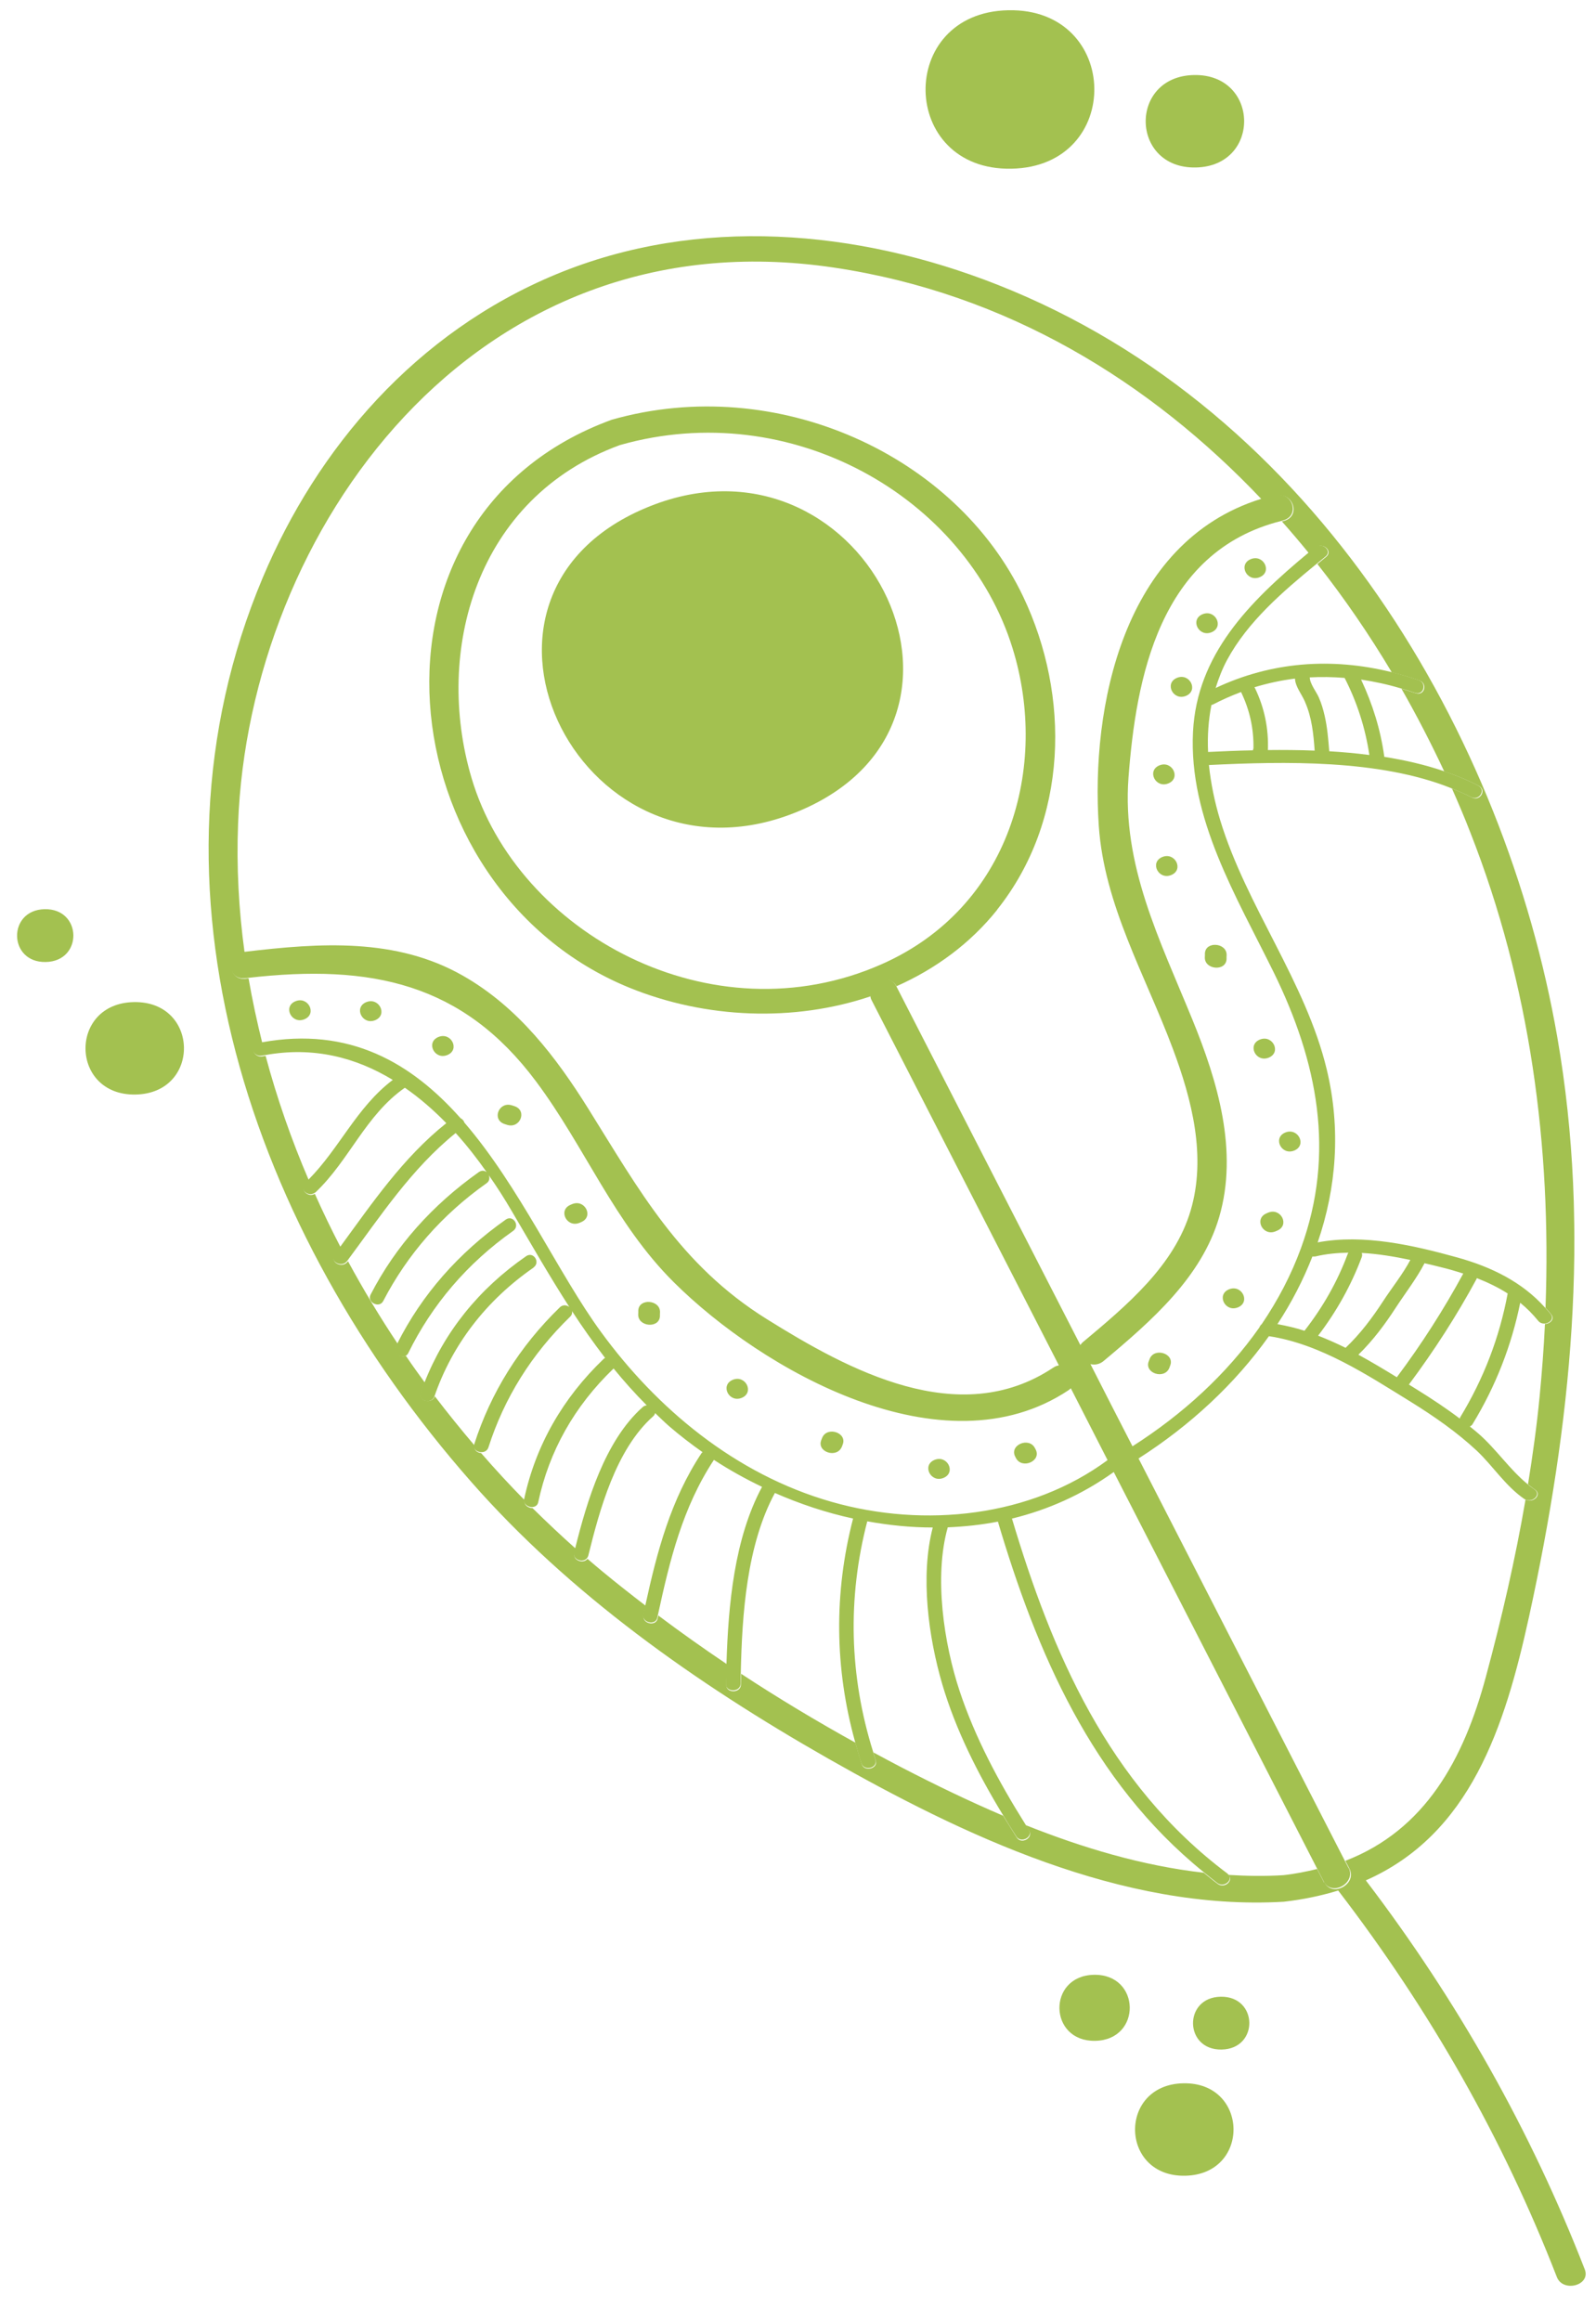 <svg width="152" height="221" viewBox="0 0 152 221" fill="none" xmlns="http://www.w3.org/2000/svg">
<g id="OBJECTS" clip-path="url(#clip0_934_4274)">
<g id="Group">
<path id="Vector" d="M94.952 86.637C101.767 78.093 101.932 66.252 97.454 56.827C91.042 43.337 74.001 35.494 58.26 39.967C32.887 49.239 36.911 84.637 59.918 94.04C67.228 97.022 75.653 97.329 82.929 94.864C82.725 93.598 84.69 92.63 85.38 93.912C89.08 92.27 92.391 89.855 94.966 86.637L94.952 86.637ZM83.967 91.813C67.792 98.962 49.308 88.894 44.909 74.083C41.339 62.036 45.294 47.407 59.041 42.38C75.333 37.745 91.991 47.331 96.438 61.739C99.908 72.945 96.251 86.386 83.967 91.813Z" fill="#A3C150"/>
<path id="Vector_2" d="M130.079 179.051C140.024 174.661 143.313 164.473 145.624 153.938C149.62 135.635 151.536 117.308 148.315 98.764C143.351 70.176 125.512 39.139 94.994 27.11C81.663 21.851 66.534 20.514 53.005 26.103C39.56 31.665 30.198 42.71 25.021 55.01C12.596 84.53 23.977 117.336 44.869 141.095C54.238 151.762 66.201 160.241 78.889 167.462C91.549 174.657 106.819 181.993 122.267 181.085C124.149 180.873 125.862 180.501 127.448 180.019C136.207 191.427 143.165 203.686 148.267 216.811C148.85 218.335 151.527 217.618 150.93 216.094C145.799 202.907 138.839 190.547 130.079 179.051ZM126.088 179.227C125.872 178.803 125.656 178.392 125.44 177.968C124.418 178.214 123.354 178.435 122.219 178.557C120.46 178.666 118.712 178.636 116.976 178.53C117.541 179.048 116.627 179.883 115.966 179.38C115.502 179.036 115.079 178.679 114.642 178.323C108.818 177.665 103.127 175.961 97.677 173.787C97.791 173.961 97.892 174.135 98.006 174.309C98.449 175.005 97.269 175.669 96.826 174.961C96.397 174.277 95.968 173.593 95.538 172.897C92.211 171.475 88.991 169.913 85.896 168.311C84.985 167.837 84.075 167.351 83.178 166.865C83.252 167.115 83.312 167.378 83.4 167.628C83.664 168.403 82.326 168.756 82.076 167.993C81.855 167.305 81.662 166.63 81.468 165.941C77.754 163.885 74.121 161.702 70.582 159.379C70.574 159.731 70.567 160.084 70.56 160.423C70.547 161.229 69.161 161.255 69.173 160.449C69.189 159.808 69.204 159.128 69.219 158.461C66.999 156.968 64.82 155.424 62.696 153.829C62.67 153.93 62.658 154.031 62.632 154.12C62.467 154.915 61.116 154.601 61.295 153.805C61.358 153.502 61.422 153.199 61.5 152.908C60.093 151.828 58.685 150.722 57.332 149.603C56.867 149.222 56.416 148.828 55.951 148.434C55.586 148.931 54.539 148.611 54.707 147.916C54.745 147.765 54.784 147.613 54.823 147.461C53.426 146.217 52.057 144.922 50.714 143.601C50.312 143.609 49.877 143.315 49.965 142.848C48.537 141.403 47.149 139.895 45.816 138.36C45.441 138.329 45.103 138.059 45.207 137.655C43.902 136.119 42.638 134.558 41.415 132.958C41.152 133.731 39.801 133.417 40.078 132.644C40.196 132.315 40.329 131.985 40.461 131.656C39.849 130.812 39.236 129.968 38.651 129.098C38.17 129.334 37.426 128.819 37.719 128.223C37.773 128.121 37.827 128.032 37.867 127.943C36.168 125.396 34.593 122.772 33.142 120.095C33.128 120.107 33.115 120.133 33.101 120.146C32.6 120.809 31.396 120.203 31.897 119.539C32.086 119.284 32.262 119.029 32.451 118.787C31.574 117.105 30.751 115.397 29.983 113.676C29.367 114.077 28.52 113.288 29.092 112.736C29.201 112.634 29.309 112.506 29.418 112.403C27.75 108.522 26.372 104.561 25.297 100.543C25.201 100.557 25.103 100.559 25.007 100.586C24.136 100.754 23.739 99.553 24.61 99.386C24.734 99.359 24.859 99.344 24.983 99.329C24.473 97.288 24.032 95.233 23.674 93.164C23.591 93.166 23.508 93.167 23.425 93.194C21.681 93.403 21.636 90.989 23.295 90.706C22.732 86.615 22.516 82.519 22.675 78.44C23.706 50.745 44.991 20.354 79.415 25.479C95.939 27.935 109.579 36.383 120.164 47.555C120.578 47.421 121.006 47.3 121.448 47.204C123.173 46.781 123.954 49.194 122.228 49.617C122.173 49.618 122.132 49.644 122.09 49.657C122.969 50.647 123.82 51.65 124.658 52.678C124.876 52.498 125.095 52.318 125.313 52.137C125.969 51.597 126.97 52.458 126.315 53.012C126.028 53.243 125.755 53.475 125.468 53.707C128.068 57.004 130.422 60.457 132.556 64.027C133.433 64.237 134.312 64.497 135.178 64.795C136.001 65.081 135.664 66.295 134.826 66.009C134.379 65.854 133.919 65.712 133.473 65.582C134.95 68.171 136.303 70.799 137.546 73.455C138.705 73.849 139.809 74.293 140.845 74.84C141.616 75.24 140.943 76.347 140.173 75.934C139.57 75.619 138.941 75.341 138.284 75.089C138.893 76.474 139.488 77.859 140.027 79.258C145.738 93.793 147.762 109.165 147.192 124.535C147.376 124.733 147.56 124.931 147.731 125.154C148.1 125.612 147.623 126.062 147.138 126.071C147.029 128.375 146.85 130.693 146.63 132.987C146.363 135.759 145.972 138.559 145.525 141.335C145.737 141.52 145.962 141.692 146.201 141.851C146.89 142.328 145.99 143.188 145.289 142.786C144.315 148.465 143.007 154.126 141.516 159.651C139.403 167.515 135.744 174.252 128.13 177.188C128.259 177.437 128.389 177.686 128.518 177.935C129.267 179.393 126.892 180.708 126.144 179.251L126.088 179.227Z" fill="#A3C150"/>
<path id="Vector_3" d="M128.462 177.924C128.333 177.675 128.203 177.425 128.074 177.176C121.522 164.406 114.985 151.648 108.433 138.877C113.367 135.727 117.633 131.76 120.849 127.233C125.773 127.971 130.296 130.98 134.337 133.47C136.582 134.862 138.747 136.368 140.638 138.131C142.206 139.611 143.365 141.489 145.177 142.738C145.191 142.738 145.219 142.75 145.233 142.762C145.934 143.164 146.834 142.304 146.145 141.827C145.906 141.668 145.681 141.496 145.47 141.311C143.765 139.909 142.48 137.971 140.816 136.518C140.548 136.284 140.267 136.063 139.985 135.829C140.095 135.777 140.191 135.712 140.258 135.585C142.464 131.958 143.958 128.106 144.783 124.052C145.403 124.556 145.969 125.124 146.494 125.768C146.65 125.967 146.874 126.038 147.082 126.034C147.581 126.025 148.044 125.576 147.674 125.117C147.504 124.894 147.32 124.696 147.136 124.498C144.982 122.099 142.098 120.656 138.794 119.737C134.639 118.583 129.847 117.478 125.493 118.302C127.281 113.098 127.717 107.517 126.362 101.857C124.359 93.479 118.704 86.315 116.205 78.085C115.687 76.384 115.321 74.617 115.135 72.847C122.327 72.497 131.366 72.301 138.214 75.053C138.857 75.318 139.486 75.582 140.103 75.898C140.873 76.299 141.56 75.204 140.775 74.803C139.739 74.257 138.621 73.812 137.476 73.419C135.689 72.811 133.795 72.381 131.833 72.066C131.833 72.054 131.833 72.028 131.832 72.016C131.479 69.469 130.726 67.055 129.628 64.711C130.88 64.901 132.147 65.167 133.403 65.546C133.863 65.675 134.309 65.818 134.756 65.973C135.594 66.259 135.931 65.032 135.108 64.759C134.228 64.461 133.363 64.2 132.486 63.99C126.814 62.6 121.108 62.997 115.774 65.513C116.062 64.602 116.405 63.69 116.874 62.826C118.831 59.203 122.134 56.361 125.398 53.683C125.685 53.451 125.958 53.22 126.245 52.988C126.914 52.447 125.913 51.572 125.244 52.114C125.025 52.294 124.806 52.474 124.588 52.654C118.921 57.353 113.994 62.352 113.619 69.692C113.206 77.927 117.743 85.352 121.32 92.618C125.488 101.119 127.205 109.779 123.908 118.835C122.972 121.407 121.7 123.821 120.162 126.089C120.052 126.179 119.985 126.281 119.946 126.395C116.826 130.844 112.653 134.659 107.857 137.718C106.518 135.114 105.179 132.51 103.853 129.894C104.257 129.987 104.714 129.928 105.11 129.593C109.739 125.72 114.446 121.593 116.114 115.888C117.951 109.601 115.967 102.959 113.553 97.067C110.442 89.452 106.855 82.412 107.474 74.06C108.185 64.675 110.369 52.532 122.02 49.608C122.076 49.607 122.117 49.581 122.158 49.568C123.884 49.145 123.103 46.732 121.377 47.155C120.936 47.264 120.522 47.385 120.094 47.506C106.885 51.63 103.883 67.474 104.648 78.655C105.165 86.18 109.063 92.824 111.692 99.844C113.517 104.716 114.909 110.137 113.397 115.26C111.846 120.522 107.326 124.293 103.08 127.845C102.998 127.922 102.958 127.999 102.89 128.075C97.044 116.675 91.198 105.275 85.352 93.888C85.352 93.888 85.352 93.875 85.338 93.863C84.648 92.58 82.682 93.536 82.887 94.815C82.903 94.94 82.919 95.066 82.991 95.203C88.938 106.802 94.899 118.414 100.846 130.013C100.666 130.042 100.473 130.108 100.295 130.238C91.337 136.193 80.813 130.467 73.01 125.595C64.729 120.43 60.835 113.257 56.03 105.574C52.998 100.725 49.371 95.912 44.085 92.905C37.72 89.276 30.489 89.778 23.321 90.63C23.293 90.63 23.266 90.643 23.238 90.656C21.579 90.939 21.625 93.354 23.369 93.145C23.452 93.143 23.535 93.129 23.618 93.115C35.395 91.761 44.085 93.647 51.043 102.963C55.71 109.203 58.51 116.471 64.178 122.101C72.574 130.446 89.806 140.323 101.751 132.386C101.833 132.322 101.915 132.27 101.983 132.193C103.149 134.473 104.316 136.753 105.482 139.034C98.178 144.43 88.088 145.538 79.219 143.013C69.974 140.383 62.503 134.045 57.25 126.848C53.206 121.326 49.499 113.018 44.224 106.891C44.179 106.716 44.038 106.567 43.856 106.47C39.194 101.224 33.302 97.725 24.926 99.254C24.802 99.282 24.677 99.284 24.553 99.312C23.682 99.479 24.08 100.692 24.95 100.512C25.047 100.497 25.144 100.483 25.24 100.469C29.871 99.626 33.913 100.707 37.407 102.83C33.961 105.436 32.343 109.342 29.375 112.329C29.267 112.444 29.172 112.559 29.049 112.662C28.463 113.214 29.31 114.003 29.94 113.601C29.981 113.575 30.023 113.562 30.05 113.536C33.266 110.494 34.821 106.175 38.558 103.576C39.978 104.556 41.289 105.701 42.505 106.948C38.379 110.234 35.437 114.579 32.408 118.712C32.219 118.967 32.044 119.222 31.854 119.465C31.353 120.141 32.572 120.747 33.058 120.071C33.072 120.058 33.085 120.033 33.099 120.02C36.237 115.797 39.176 111.301 43.397 107.888C44.473 109.075 45.454 110.34 46.352 111.618C46.155 111.459 45.891 111.413 45.603 111.607C41.169 114.748 37.678 118.65 35.296 123.274C34.922 124.011 36.126 124.617 36.5 123.881C38.789 119.472 42.087 115.674 46.331 112.675C46.632 112.469 46.654 112.154 46.552 111.904C47.35 113.046 48.079 114.19 48.738 115.322C50.558 118.42 52.308 121.482 54.222 124.452C53.969 124.256 53.594 124.212 53.308 124.494C49.467 128.228 46.734 132.619 45.163 137.53C45.163 137.542 45.163 137.555 45.163 137.567C45.06 137.984 45.398 138.242 45.773 138.273C46.079 138.305 46.395 138.173 46.514 137.831C48.02 133.123 50.618 128.948 54.309 125.369C54.472 125.202 54.511 125.025 54.48 124.85C55.465 126.366 56.52 127.855 57.629 129.306C57.588 129.332 57.546 129.346 57.505 129.384C53.582 133.131 51.004 137.671 49.921 142.736C49.921 142.736 49.921 142.736 49.921 142.748C49.833 143.215 50.269 143.509 50.671 143.502C50.934 143.497 51.195 143.366 51.258 143.05C52.29 138.2 54.692 133.903 58.438 130.31C59.418 131.512 60.467 132.687 61.598 133.823C61.459 133.826 61.321 133.879 61.199 133.994C57.611 137.182 55.889 142.975 54.794 147.374C54.755 147.525 54.716 147.69 54.677 147.829C54.51 148.536 55.543 148.857 55.921 148.346C55.962 148.283 56.002 148.219 56.028 148.13C57.085 143.846 58.639 138.018 62.213 134.856C62.322 134.753 62.376 134.651 62.388 134.55C62.84 134.982 63.278 135.414 63.743 135.82C64.744 136.682 65.814 137.505 66.91 138.277C66.883 138.315 66.842 138.328 66.815 138.367C63.862 142.825 62.568 147.793 61.47 152.821C61.407 153.124 61.343 153.427 61.266 153.718C61.1 154.513 62.438 154.828 62.603 154.032C62.629 153.931 62.641 153.83 62.667 153.741C63.777 148.613 64.999 143.546 67.992 139.011C69.453 139.965 70.981 140.816 72.576 141.579C69.936 146.484 69.362 152.798 69.19 158.374C69.174 159.041 69.159 159.72 69.144 160.362C69.131 161.167 70.518 161.141 70.53 160.336C70.524 159.996 70.545 159.644 70.552 159.291C70.669 153.742 71.113 147.129 73.794 142.172C73.794 142.172 73.794 142.172 73.794 142.16C76.185 143.209 78.683 144.042 81.246 144.598C79.41 151.677 79.49 158.871 81.439 165.866C81.632 166.555 81.812 167.243 82.046 167.918C82.311 168.693 83.635 168.341 83.371 167.553C83.283 167.303 83.223 167.04 83.149 166.79C80.891 159.587 80.695 152.181 82.596 144.862C84.67 145.238 86.754 145.45 88.835 145.449C87.632 150.075 88.421 155.872 89.74 160.376C91.015 164.705 93.119 168.879 95.509 172.809C95.924 173.506 96.353 174.189 96.796 174.873C97.239 175.569 98.434 174.918 97.977 174.222C97.862 174.048 97.762 173.874 97.648 173.7C95.117 169.672 92.86 165.45 91.389 161.012C89.889 156.486 88.937 150.114 90.263 145.434C91.871 145.366 93.463 145.198 95.038 144.891C98.71 157.238 103.923 169.594 114.613 178.248C115.05 178.604 115.486 178.961 115.937 179.305C116.598 179.795 117.511 178.973 116.947 178.455C116.933 178.443 116.918 178.418 116.904 178.406C105.481 169.853 100.153 157.236 96.378 144.602C99.788 143.77 103.062 142.325 106.072 140.167C112.523 152.751 118.974 165.322 125.425 177.906C125.641 178.329 125.857 178.74 126.073 179.164C126.821 180.622 129.182 179.307 128.447 177.849L128.462 177.924ZM124.287 66.837C124.939 68.309 125.094 69.904 125.206 71.474C123.707 71.414 122.209 71.405 120.753 71.42C120.826 69.38 120.428 67.4 119.519 65.518C119.518 65.493 119.476 65.469 119.462 65.444C120.744 65.055 122.029 64.779 123.33 64.616C123.372 65.395 123.953 66.063 124.287 66.824L124.287 66.837ZM128.058 64.552C129.253 66.882 130.035 69.345 130.415 71.892C129.15 71.727 127.872 71.612 126.595 71.536C126.504 70.406 126.413 69.263 126.156 68.148C126.02 67.546 125.843 66.959 125.596 66.397C125.393 65.923 124.739 65.093 124.742 64.501C125.837 64.443 126.947 64.46 128.058 64.552ZM115.485 67.104C116.377 66.634 117.285 66.24 118.194 65.895C119.031 67.628 119.412 69.407 119.377 71.27C119.351 71.32 119.338 71.383 119.325 71.447C117.856 71.474 116.428 71.539 115.07 71.602C115.07 71.602 115.07 71.602 115.056 71.603C114.986 70.094 115.083 68.596 115.374 67.131C115.416 67.118 115.443 67.117 115.484 67.091L115.485 67.104ZM129.673 119.305C131.228 119.389 132.786 119.649 134.318 119.973C133.608 121.319 132.538 122.648 131.729 123.896C130.691 125.488 129.568 126.993 128.151 128.341C127.297 127.917 126.416 127.531 125.536 127.183C127.309 124.86 128.691 122.368 129.694 119.695C129.747 119.543 129.73 119.405 129.687 119.293L129.673 119.305ZM139.054 134.991C139.054 134.991 139.041 135.054 139.027 135.08C137.747 134.11 136.399 133.217 135.023 132.363C134.743 132.192 134.462 132.008 134.181 131.838C136.589 128.61 138.745 125.261 140.635 121.765C140.634 121.74 140.634 121.728 140.648 121.702C141.682 122.111 142.675 122.582 143.588 123.169C142.807 127.348 141.313 131.263 139.053 134.979L139.054 134.991ZM139.363 121.261C137.5 124.693 135.398 127.978 133.031 131.142C131.838 130.41 130.618 129.678 129.37 128.997C130.76 127.638 131.896 126.119 132.934 124.515C133.823 123.152 134.92 121.735 135.669 120.287C136.185 120.403 136.7 120.531 137.216 120.66C137.954 120.835 138.666 121.048 139.363 121.274L139.363 121.261ZM124.992 119.645C125.075 119.656 125.172 119.654 125.283 119.64C126.304 119.394 127.357 119.299 128.424 119.279C128.397 119.317 128.37 119.343 128.357 119.393C127.38 122.028 125.998 124.457 124.237 126.717C123.4 126.443 122.536 126.246 121.66 126.086C123.008 124.035 124.118 121.876 124.992 119.645Z" fill="#A3C150"/>
<path id="Vector_4" d="M61.429 48.398C40.969 57.087 55.7 85.893 76.188 77.192C96.648 68.503 81.916 39.697 61.429 48.398Z" fill="#A3C150"/>
<path id="Vector_5" d="M29.004 97.051C30.215 96.538 29.35 94.831 28.126 95.345C26.915 95.858 27.779 97.565 29.004 97.051Z" fill="#A3C150"/>
<path id="Vector_6" d="M35.746 97.138C36.957 96.625 36.093 94.918 34.868 95.431C33.657 95.945 34.522 97.652 35.746 97.138Z" fill="#A3C150"/>
<path id="Vector_7" d="M42.619 100.455C43.83 99.942 42.965 98.235 41.74 98.748C40.53 99.262 41.394 100.969 42.619 100.455Z" fill="#A3C150"/>
<path id="Vector_8" d="M48.055 107.032C48.125 107.056 48.208 107.08 48.278 107.104C49.534 107.52 50.25 105.746 48.994 105.329C48.924 105.305 48.84 105.282 48.77 105.258C47.514 104.841 46.799 106.616 48.055 107.032Z" fill="#A3C150"/>
<path id="Vector_9" d="M55.209 116.433L55.36 116.367C56.571 115.854 55.706 114.147 54.482 114.66L54.33 114.726C53.12 115.239 53.984 116.947 55.209 116.433Z" fill="#A3C150"/>
<path id="Vector_10" d="M62.852 125.321C62.85 125.208 62.847 125.082 62.859 124.968C62.906 123.76 60.836 123.585 60.789 124.794C60.791 124.907 60.794 125.033 60.782 125.146C60.736 126.354 62.805 126.529 62.852 125.321Z" fill="#A3C150"/>
<path id="Vector_11" d="M70.655 133.099C71.865 132.585 71.001 130.878 69.776 131.392C68.566 131.905 69.43 133.612 70.655 133.099Z" fill="#A3C150"/>
<path id="Vector_12" d="M80.174 137.775C80.201 137.699 80.227 137.636 80.253 137.56C80.717 136.419 78.763 135.776 78.299 136.917L78.22 137.12C77.756 138.261 79.71 138.903 80.174 137.762L80.174 137.775Z" fill="#A3C150"/>
<path id="Vector_13" d="M89.869 140.724C91.08 140.211 90.216 138.504 88.991 139.018C87.78 139.531 88.644 141.238 89.869 140.724Z" fill="#A3C150"/>
<path id="Vector_14" d="M96.754 138.833C97.316 139.93 99.201 139.139 98.639 138.03L98.567 137.893C98.006 136.797 96.121 137.587 96.683 138.696L96.754 138.833Z" fill="#A3C150"/>
<path id="Vector_15" d="M109.489 129.41L109.41 129.613C108.946 130.754 110.9 131.396 111.364 130.255C111.39 130.179 111.417 130.116 111.443 130.04C111.907 128.899 109.953 128.257 109.489 129.398L109.489 129.41Z" fill="#A3C150"/>
<path id="Vector_16" d="M117.912 124.484C119.123 123.97 118.259 122.263 117.034 122.777C115.823 123.29 116.688 124.997 117.912 124.484Z" fill="#A3C150"/>
<path id="Vector_17" d="M120.766 115.473L120.615 115.539C119.404 116.052 120.268 117.759 121.493 117.246L121.644 117.18C122.855 116.666 121.991 114.959 120.766 115.473Z" fill="#A3C150"/>
<path id="Vector_18" d="M123.276 109.551C124.486 109.038 123.622 107.331 122.397 107.844C121.186 108.358 122.051 110.065 123.276 109.551Z" fill="#A3C150"/>
<path id="Vector_19" d="M120.848 100.703C122.059 100.19 121.194 98.483 119.97 98.996C118.759 99.51 119.623 101.217 120.848 100.703Z" fill="#A3C150"/>
<path id="Vector_20" d="M116.815 91.319C116.813 91.206 116.811 91.081 116.822 90.967C116.869 89.758 114.799 89.584 114.753 90.792C114.755 90.905 114.757 91.031 114.745 91.145C114.699 92.353 116.769 92.528 116.815 91.319Z" fill="#A3C150"/>
<path id="Vector_21" d="M110.682 81.61C109.471 82.124 110.336 83.831 111.56 83.317C112.771 82.804 111.907 81.097 110.682 81.61Z" fill="#A3C150"/>
<path id="Vector_22" d="M111.285 74.592C112.496 74.079 111.631 72.372 110.406 72.885C109.196 73.399 110.06 75.106 111.285 74.592Z" fill="#A3C150"/>
<path id="Vector_23" d="M112.08 64.551C110.869 65.065 111.734 66.772 112.958 66.258C114.169 65.745 113.305 64.038 112.08 64.551Z" fill="#A3C150"/>
<path id="Vector_24" d="M114.518 58.492C113.307 59.006 114.171 60.713 115.396 60.199C116.607 59.686 115.743 57.979 114.518 58.492Z" fill="#A3C150"/>
<path id="Vector_25" d="M119.985 54.955C121.196 54.442 120.332 52.734 119.107 53.248C117.896 53.762 118.76 55.469 119.985 54.955Z" fill="#A3C150"/>
<path id="Vector_26" d="M38.882 128.842C41.14 124.246 44.491 120.296 48.871 117.207C49.569 116.715 48.855 115.634 48.157 116.138C43.668 119.305 40.178 123.27 37.825 127.956C37.772 128.046 37.718 128.147 37.678 128.236C37.384 128.833 38.129 129.347 38.61 129.112C38.72 129.059 38.816 128.982 38.882 128.842Z" fill="#A3C150"/>
<path id="Vector_27" d="M50.809 120.692C51.507 120.201 50.793 119.12 50.095 119.624C45.578 122.753 42.312 126.84 40.42 131.669C40.287 131.998 40.154 132.315 40.036 132.657C39.773 133.43 41.111 133.731 41.373 132.972C43.056 128.059 46.291 123.834 50.809 120.705L50.809 120.692Z" fill="#A3C150"/>
</g>
<path id="Vector_28" d="M96.04 0.975C85.337 1.177 85.608 16.267 96.325 16.065C107.042 15.863 106.758 0.773 96.04 0.975Z" fill="#A3C150"/>
<path id="Vector_29" d="M113.716 7.145C107.477 7.263 107.629 16.066 113.882 15.948C120.135 15.83 119.969 7.027 113.716 7.145Z" fill="#A3C150"/>
<path id="Vector_30" d="M104.187 188.043C99.723 188.127 99.842 194.415 104.306 194.33C108.77 194.246 108.652 187.959 104.187 188.043Z" fill="#A3C150"/>
<path id="Vector_31" d="M112.704 198.373C106.465 198.491 106.617 207.294 112.87 207.176C119.123 207.058 118.957 198.256 112.704 198.373Z" fill="#A3C150"/>
<path id="Vector_32" d="M116.252 190.13C112.688 190.197 112.77 195.227 116.347 195.16C119.924 195.092 119.829 190.062 116.252 190.13Z" fill="#A3C150"/>
<path id="Vector_33" d="M4.257 86.574C0.694 86.641 0.775 91.671 4.352 91.604C7.929 91.537 7.834 86.506 4.257 86.574Z" fill="#A3C150"/>
<path id="Vector_34" d="M12.746 95.421C6.507 95.538 6.659 104.341 12.912 104.223C19.165 104.105 18.999 95.303 12.746 95.421Z" fill="#A3C150"/>
</g>
<defs>
<clipPath id="clip0_934_4274">
<rect width="147.754" height="217.651" fill="white" transform="translate(0 2.786) rotate(-1.081)"/>
</clipPath>
</defs>
</svg>
